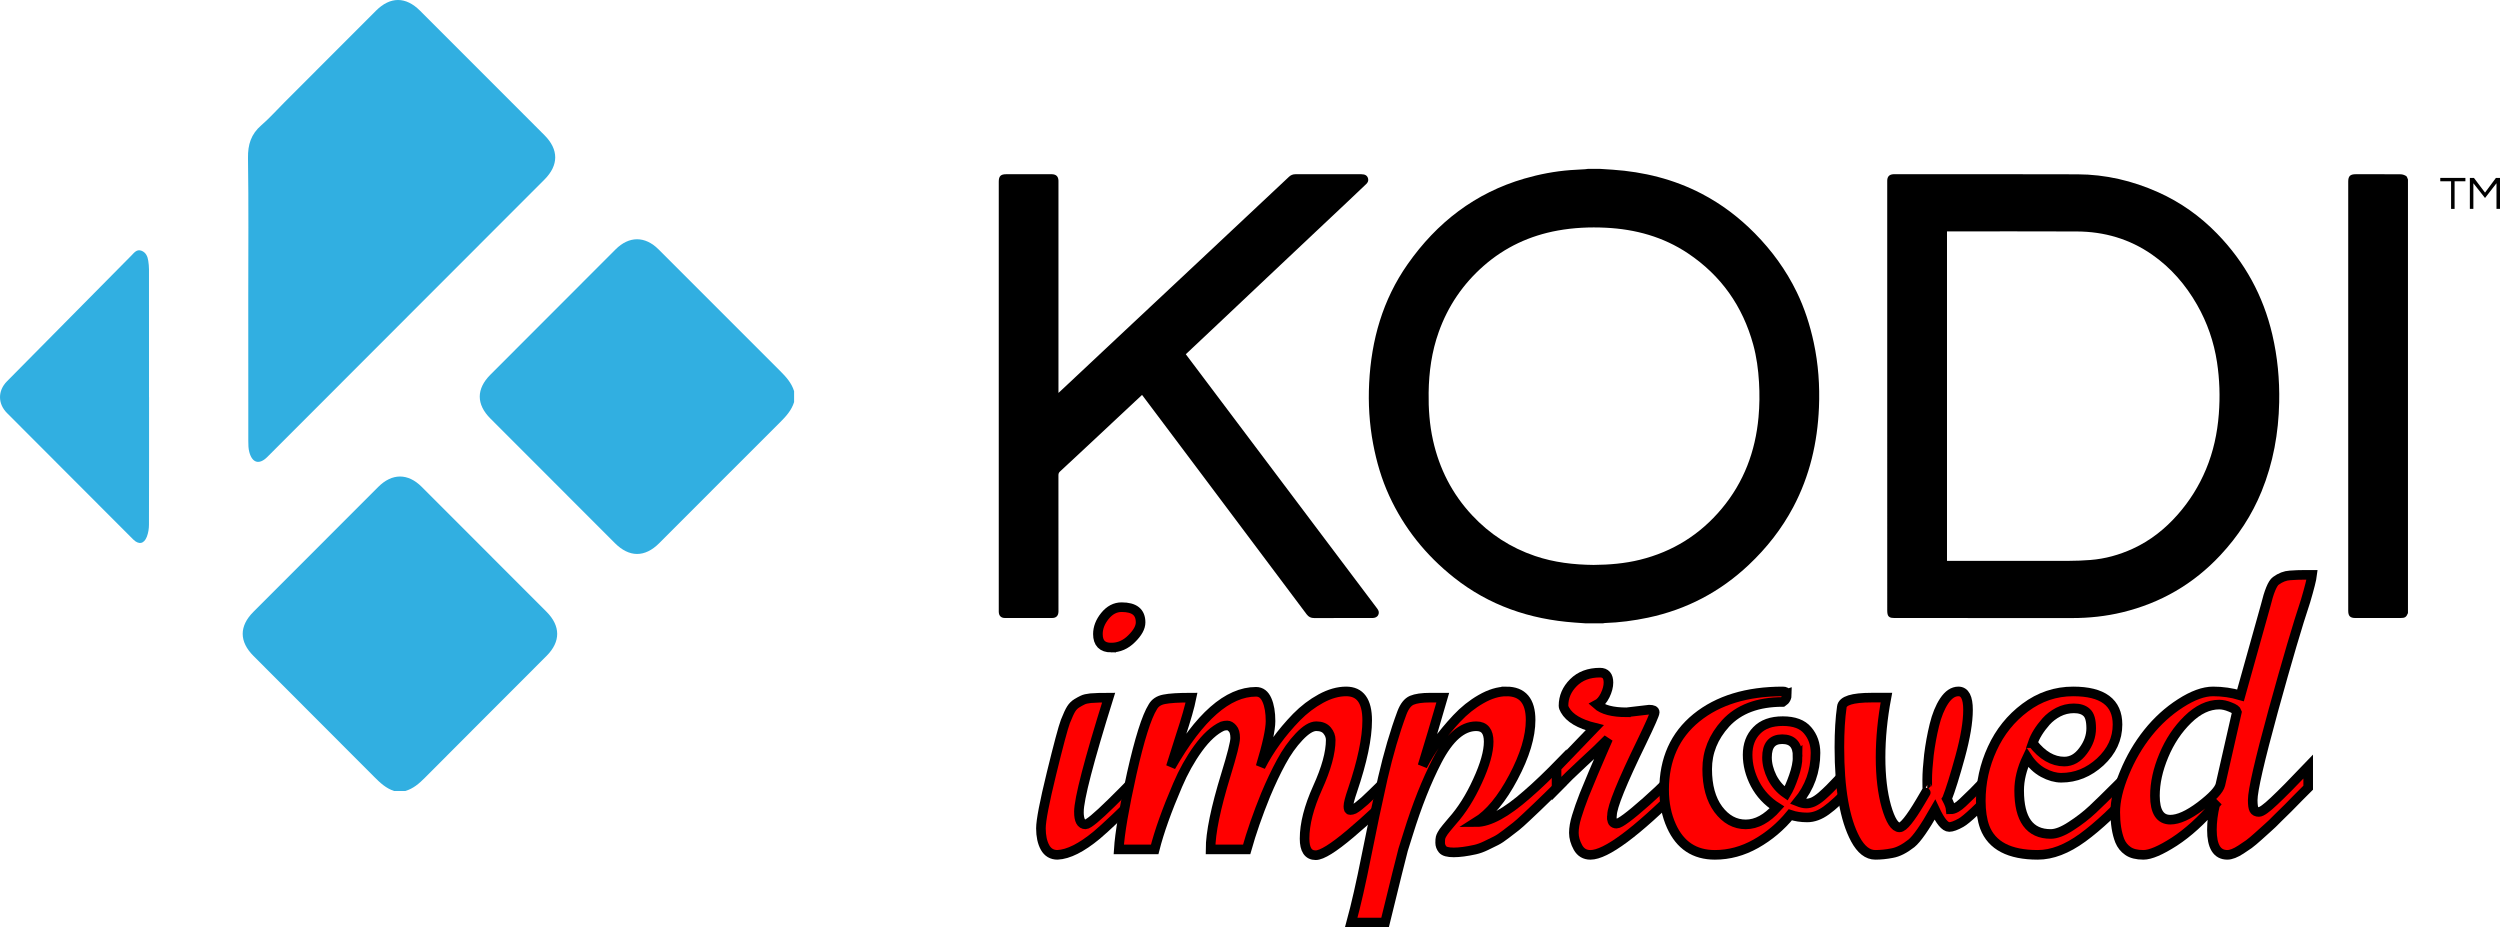 <?xml version="1.0" encoding="UTF-8" standalone="no"?>
<!-- Generator: Adobe Illustrator 15.0.2, SVG Export Plug-In . SVG Version: 6.00 Build 0)  -->

<svg
   xmlns:dc="http://purl.org/dc/elements/1.1/"
   xmlns:cc="http://creativecommons.org/ns#"
   xmlns:rdf="http://www.w3.org/1999/02/22-rdf-syntax-ns#"
   xmlns:svg="http://www.w3.org/2000/svg"
   xmlns="http://www.w3.org/2000/svg"
   xmlns:sodipodi="http://sodipodi.sourceforge.net/DTD/sodipodi-0.dtd"
   xmlns:inkscape="http://www.inkscape.org/namespaces/inkscape"
   version="1.1"
   id="Ebene_1"
   x="0px"
   y="0px"
   width="587.452"
   height="217.907"
   viewBox="0 0 587.452 217.907"
   enable-background="new 0 0 841.89 595.275"
   xml:space="preserve"
   sodipodi:docname="logo.svg"
   inkscape:version="0.92.2 5c3e80d, 2017-08-06"><defs
     id="defs33" /><sodipodi:namedview
     pagecolor="#ffffff"
     bordercolor="#666666"
     borderopacity="1"
     objecttolerance="10"
     gridtolerance="10"
     guidetolerance="10"
     inkscape:pageopacity="0"
     inkscape:pageshadow="2"
     inkscape:window-width="1366"
     inkscape:window-height="713"
     id="namedview31"
     showgrid="false"
     inkscape:zoom="0.73"
     inkscape:cx="340.86033"
     inkscape:cy="116.96863"
     inkscape:window-x="0"
     inkscape:window-y="27"
     inkscape:window-maximized="1"
     inkscape:current-layer="Ebene_1" /><g
     id="g22"
     transform="translate(-126.462,-196.699)"><g
       id="g10"><path
         d="m 502.527,236.387 c 0.955,0.061 1.912,0.119 2.867,0.186 7.334,0.506 14.344,2.226 20.895,5.629 4.678,2.433 8.826,5.58 12.529,9.334 4.018,4.076 7.342,8.645 9.846,13.8 1.836,3.784 3.111,7.754 3.994,11.86 1.082,5.034 1.438,10.131 1.225,15.258 -0.346,8.226 -2.166,16.091 -6.045,23.411 -2.707,5.106 -6.234,9.588 -10.432,13.55 -6.729,6.355 -14.615,10.499 -23.676,12.42 -3.354,0.709 -6.736,1.154 -10.162,1.262 -0.156,0.006 -0.309,0.05 -0.465,0.076 h -4.031 c -0.877,-0.063 -1.754,-0.123 -2.627,-0.187 -10.494,-0.76 -20.072,-4.003 -28.371,-10.606 -6.551,-5.211 -11.68,-11.571 -15.18,-19.203 -1.779,-3.879 -2.969,-7.946 -3.762,-12.134 -0.898,-4.737 -1.182,-9.52 -0.943,-14.324 0.506,-10.118 3.17,-19.563 9.041,-27.935 6.869,-9.793 15.852,-16.758 27.447,-20.125 3.535,-1.026 7.137,-1.71 10.809,-1.992 1.164,-0.091 2.332,-0.136 3.496,-0.207 0.191,-0.011 0.379,-0.047 0.568,-0.073 z m -1.594,93.058 c 3.73,-0.031 7.34,-0.336 10.881,-1.211 7.711,-1.904 14.125,-5.905 19.221,-12.005 5.205,-6.225 7.912,-13.459 8.646,-21.479 0.252,-2.745 0.281,-5.495 0.117,-8.248 -0.178,-2.987 -0.57,-5.945 -1.363,-8.835 -2.477,-9.025 -7.545,-16.226 -15.332,-21.436 -5.826,-3.893 -12.342,-5.676 -19.293,-6.021 -3.799,-0.186 -7.576,-0.015 -11.32,0.665 -6.545,1.189 -12.369,3.891 -17.387,8.287 -4.865,4.265 -8.383,9.443 -10.559,15.534 -1.65,4.608 -2.309,9.379 -2.377,14.251 -0.057,3.785 0.209,7.544 1.033,11.241 1.492,6.673 4.492,12.564 9.176,17.585 4.135,4.429 9.053,7.616 14.781,9.567 4.499,1.534 9.145,2.055 13.776,2.105"
         id="path2"
         inkscape:connector-curvature="0"
         style="clip-rule:evenodd;fill-rule:evenodd" /><path
         d="m 692.285,340.774 c -0.395,0.953 -0.697,1.147 -1.775,1.147 -3.52,0 -7.041,0.002 -10.564,0 -1.24,0 -1.697,-0.46 -1.697,-1.708 v -100.83 c 0,-1.293 0.455,-1.745 1.768,-1.746 3.521,0 7.043,-0.012 10.561,0.019 0.436,0.003 0.91,0.175 1.281,0.405 0.225,0.14 0.291,0.537 0.428,0.821 v 101.892 z"
         id="path4"
         inkscape:connector-curvature="0"
         style="clip-rule:evenodd;fill-rule:evenodd" /><path
         d="m 405.102,279.938 c 1.776,2.358 3.536,4.696 5.294,7.034 3.729,4.957 7.46,9.914 11.191,14.873 4.798,6.378 9.593,12.752 14.392,19.127 4.701,6.248 9.4,12.498 14.107,18.74 0.35,0.46 0.5,0.929 0.25,1.462 -0.254,0.539 -0.746,0.713 -1.301,0.745 -0.254,0.015 -0.51,0.002 -0.768,0.002 -4.338,0 -8.674,-0.003 -13.012,0.006 -0.742,10e-4 -1.285,-0.248 -1.75,-0.866 -8.18,-10.933 -16.378,-21.854 -24.574,-32.779 -4.654,-6.201 -9.311,-12.402 -13.968,-18.604 -0.037,-0.052 -0.082,-0.097 -0.148,-0.175 -0.565,0.526 -1.126,1.049 -1.685,1.569 -3.775,3.528 -7.548,7.06 -11.322,10.591 -2.081,1.943 -4.162,3.888 -6.254,5.819 -0.27,0.248 -0.381,0.495 -0.381,0.863 0.01,10.562 0.008,21.127 0.008,31.688 0,0.127 0.004,0.256 0,0.385 -0.027,0.967 -0.52,1.494 -1.487,1.498 -3.698,0.014 -7.394,0.011 -11.091,10e-4 -0.938,-0.004 -1.432,-0.532 -1.451,-1.473 -0.002,-0.11 0,-0.224 0,-0.336 v -100.633 -0.096 c 0,-1.274 0.46,-1.739 1.724,-1.739 3.377,-10e-4 6.753,-10e-4 10.131,-10e-4 0.223,0 0.448,-0.007 0.672,10e-4 0.978,0.045 1.458,0.527 1.501,1.5 0.007,0.145 10e-4,0.289 10e-4,0.432 v 48.783 0.676 c 0.838,-0.782 1.595,-1.484 2.347,-2.19 4.458,-4.182 8.912,-8.367 13.372,-12.547 5.848,-5.48 11.7,-10.958 17.549,-16.44 4.902,-4.597 9.801,-9.197 14.7,-13.795 2.066,-1.939 4.138,-3.87 6.197,-5.814 0.43,-0.406 0.92,-0.605 1.509,-0.605 5.169,0.001 10.339,0 15.509,0.001 0.881,0 1.377,0.32 1.563,0.979 0.154,0.544 -0.055,0.967 -0.436,1.331 -1.498,1.423 -2.992,2.845 -4.492,4.261 -2.654,2.502 -5.316,5.001 -7.969,7.503 -3.682,3.468 -7.359,6.933 -11.035,10.405 -3.771,3.557 -7.535,7.12 -11.305,10.675 -2.513,2.372 -5.032,4.736 -7.588,7.143"
         id="path6"
         inkscape:connector-curvature="0"
         style="clip-rule:evenodd;fill-rule:evenodd" /><path
         d="m 569.923,289.792 v -50.223 c 0,-0.146 0,-0.289 0.002,-0.434 0.02,-0.948 0.498,-1.442 1.438,-1.496 0.064,-0.004 0.129,-0.001 0.191,-0.001 14.359,0.001 28.715,-0.034 43.072,0.021 6.604,0.023 12.922,1.508 18.949,4.203 5.244,2.345 9.852,5.615 13.852,9.729 6.521,6.696 10.852,14.596 12.98,23.708 1.227,5.247 1.732,10.559 1.621,15.934 -0.15,7.22 -1.404,14.23 -4.141,20.938 -2.285,5.601 -5.557,10.574 -9.68,14.988 -6.328,6.778 -14.016,11.233 -23.023,13.416 -3.887,0.941 -7.824,1.36 -11.824,1.356 -13.908,-0.021 -27.816,-0.008 -41.727,-0.01 -0.238,0 -0.479,-0.017 -0.713,-0.052 -0.514,-0.083 -0.832,-0.391 -0.924,-0.902 -0.049,-0.266 -0.07,-0.539 -0.07,-0.807 -0.003,-16.79 -0.003,-33.578 -0.003,-50.368 m 14.047,38.707 h 0.619 c 9.348,0 18.693,0.008 28.041,-0.011 1.676,-0.003 3.359,-0.072 5.029,-0.203 3.473,-0.273 6.783,-1.194 9.949,-2.643 4.139,-1.896 7.615,-4.656 10.609,-8.066 2.791,-3.178 4.996,-6.714 6.621,-10.612 1.73,-4.151 2.66,-8.482 3.004,-12.96 0.316,-4.087 0.189,-8.153 -0.426,-12.2 -0.729,-4.781 -2.285,-9.294 -4.689,-13.496 -2.672,-4.673 -6.121,-8.674 -10.549,-11.765 -5.301,-3.702 -11.254,-5.423 -17.68,-5.454 -10.004,-0.048 -20.008,-0.015 -30.01,-0.017 h -0.52 v 77.427 z"
         id="path8"
         inkscape:connector-curvature="0"
         style="clip-rule:evenodd;fill-rule:evenodd" /></g><g
       id="g20"><path
         d="m 313.057,291.184 c -0.602,1.953 -1.921,3.383 -3.333,4.79 -9.465,9.433 -18.9,18.897 -28.345,28.349 -3.403,3.405 -7.04,3.396 -10.457,-0.024 -9.748,-9.755 -19.497,-19.51 -29.24,-29.267 -3.32,-3.323 -3.318,-6.953 0.01,-10.283 9.799,-9.815 19.601,-19.625 29.404,-29.433 3.189,-3.192 6.937,-3.194 10.126,-0.004 9.503,9.505 18.992,19.023 28.513,28.512 1.413,1.407 2.728,2.842 3.323,4.797 v 2.563 z"
         id="path12"
         inkscape:connector-curvature="0"
         style="clip-rule:evenodd;fill:#31afe1;fill-rule:evenodd" /><path
         d="m 219.101,382.575 c -1.944,-0.617 -3.352,-1.962 -4.753,-3.372 -9.425,-9.474 -18.878,-18.916 -28.322,-28.371 -3.379,-3.384 -3.382,-6.993 -0.011,-10.369 9.773,-9.781 19.547,-19.563 29.324,-29.343 3.25,-3.251 6.974,-3.264 10.206,-0.029 9.775,9.779 19.549,19.563 29.321,29.347 3.357,3.362 3.366,7.045 0.024,10.389 -9.526,9.538 -19.066,19.062 -28.57,28.617 -1.36,1.366 -2.759,2.596 -4.655,3.132 h -2.564 z"
         id="path14"
         inkscape:connector-curvature="0"
         style="clip-rule:evenodd;fill:#31afe1;fill-rule:evenodd" /><path
         d="m 184.799,266.464 c 0,-10.877 0.098,-21.754 -0.063,-32.628 -0.045,-3.147 0.706,-5.605 3.11,-7.682 1.932,-1.671 3.647,-3.599 5.458,-5.414 7.166,-7.173 14.329,-14.344 21.497,-21.515 3.37,-3.37 7.006,-3.367 10.374,0.002 9.749,9.751 19.495,19.505 29.243,29.259 3.349,3.353 3.346,7.037 -0.002,10.389 -11.527,11.543 -23.059,23.082 -34.589,34.621 -10.182,10.194 -20.362,20.386 -30.545,30.576 -1.887,1.889 -3.559,1.448 -4.244,-1.169 -0.211,-0.81 -0.229,-1.685 -0.229,-2.532 -0.014,-11.301 -0.01,-22.605 -0.01,-33.907"
         id="path16"
         inkscape:connector-curvature="0"
         style="clip-rule:evenodd;fill:#31afe1;fill-rule:evenodd" /><path
         d="m 161.487,290.03 c 0,9.98 0.014,19.964 -0.021,29.944 -0.004,0.947 -0.154,1.951 -0.494,2.832 -0.666,1.732 -1.916,1.947 -3.224,0.641 -4.591,-4.582 -9.169,-9.179 -13.75,-13.768 -5.296,-5.304 -10.594,-10.609 -15.887,-15.917 -2.191,-2.197 -2.2,-5.245 -0.018,-7.453 9.748,-9.859 19.498,-19.717 29.252,-29.574 0.645,-0.651 1.252,-1.535 2.349,-1.121 1.047,0.396 1.461,1.341 1.609,2.388 0.094,0.649 0.167,1.31 0.168,1.965 0.01,10.021 0.006,20.041 0.006,30.063 z"
         id="path18"
         inkscape:connector-curvature="0"
         style="clip-rule:evenodd;fill:#31afe1;fill-rule:evenodd" /></g></g><g
     id="g28"
     transform="translate(-126.462,-196.699)"><path
       d="m 705.784,239.297 h -2.541 v 6.49 h -0.825 v -6.49 h -2.54 v -0.792 h 5.906 z"
       id="path24"
       inkscape:connector-curvature="0" /><path
       d="m 713.914,238.505 v 7.282 h -0.825 v -6.028 l -2.695,3.465 -2.738,-3.465 v 6.028 h -0.825 v -7.282 h 0.957 l 2.606,3.454 2.563,-3.454 z"
       id="path26"
       inkscape:connector-curvature="0" /></g><g
     aria-label="improved"
     style="font-style:normal;font-variant:normal;font-weight:normal;font-stretch:normal;font-size:90.497px;line-height:1.25;font-family:Norican;-inkscape-font-specification:Norican;letter-spacing:0px;word-spacing:0px;fill:#ff0000;fill-opacity:1;fill-rule:nonzero;stroke:#000000;stroke-width:2.257;stroke-miterlimit:4;stroke-dasharray:none;stroke-opacity:1"
     id="text4005"><path
       d="m 253.524,190.796 q 0,2.916 1.547,2.916 0.972,0 6.098,-5.037 5.17,-5.082 8.219,-8.44 v 4.949 q -8.705,8.573 -11.666,11.047 -5.391,4.463 -9.235,4.64 -1.944,0 -2.916,-1.723 -0.972,-1.768 -0.972,-4.507 0,-2.74 2.475,-12.859 2.475,-10.119 3.27,-12.24 0.84,-2.121 1.37,-2.961 0.53,-0.84 1.326,-1.326 0.795,-0.486 1.37,-0.751 0.619,-0.309 1.856,-0.442 1.723,-0.133 4.242,-0.133 -6.982,22.359 -6.982,26.866 z m 7.6,-38.62 q -3.137,0 -3.137,-3.182 0,-2.209 1.635,-4.242 1.679,-2.077 3.933,-2.077 2.254,0 3.358,0.884 1.105,0.884 1.105,2.695 0,1.768 -2.121,3.844 -2.077,2.077 -4.772,2.077 z"
       style="fill:#ff0000;fill-opacity:1;fill-rule:nonzero;stroke:#000000;stroke-width:2.257;stroke-miterlimit:4;stroke-dasharray:none;stroke-opacity:1"
       id="path827" /><path
       d="m 309.157,200.96 q -2.607,0 -2.607,-3.889 0,-5.17 3.049,-11.931 3.093,-6.805 3.093,-11.268 0,-1.193 -0.84,-2.209 -0.84,-1.016 -2.563,-1.016 -1.679,0 -4.021,2.475 -2.342,2.475 -4.198,5.921 -1.856,3.402 -3.668,7.733 -2.784,6.849 -4.463,12.815 h -8.484 q 0,-5.789 3.623,-17.587 2.165,-7.026 2.165,-8.573 0,-1.591 -0.619,-2.254 -0.619,-0.707 -1.237,-0.707 -0.619,0 -1.149,0.177 -2.872,1.326 -5.7,5.214 -2.784,3.844 -4.817,8.617 -3.8,8.838 -5.391,15.112 h -8.44 q 0.354,-5.7 3.049,-17.808 2.74,-12.152 4.949,-15.687 0.795,-1.414 2.651,-1.768 1.9,-0.398 6.451,-0.398 -0.619,3.093 -2.563,8.97 -1.9,5.877 -2.298,7.247 10.031,-17.587 20.017,-17.587 1.723,0 2.563,1.944 0.84,1.9 0.84,4.949 0,3.005 -2.342,10.694 3.137,-6.142 8.44,-11.621 2.651,-2.695 5.744,-4.375 3.093,-1.679 5.921,-1.679 4.949,0 4.949,6.805 0,6.275 -3.447,16.438 -0.972,2.828 -0.972,3.756 0,0.884 0.398,0.884 0.442,0 0.928,-0.221 0.486,-0.265 1.149,-0.795 0.707,-0.574 1.37,-1.149 0.663,-0.619 1.723,-1.635 1.061,-1.061 1.9,-1.856 0.84,-0.84 2.209,-2.209 l 2.342,-2.342 v 4.949 q -5.524,5.7 -11.533,10.782 -6.01,5.082 -8.175,5.082 z"
       style="fill:#ff0000;fill-opacity:1;fill-rule:nonzero;stroke:#000000;stroke-width:2.257;stroke-miterlimit:4;stroke-dasharray:none;stroke-opacity:1"
       id="path829" /><path
       d="m 353.964,162.472 q 5.7,0 5.7,6.717 0,5.833 -4.065,13.477 -4.021,7.6 -8.705,10.517 4.551,0 11.931,-6.496 3.535,-3.049 8.175,-7.821 v 5.082 q -1.061,1.016 -3.005,2.961 -1.944,1.9 -2.828,2.74 -0.84,0.795 -2.475,2.342 -1.635,1.547 -2.475,2.209 -0.84,0.663 -2.298,1.768 -1.414,1.105 -2.386,1.591 -0.928,0.442 -2.342,1.149 -1.37,0.663 -2.563,0.928 -3.005,0.663 -5.037,0.663 -2.033,0 -2.607,-0.707 -0.574,-0.707 -0.574,-1.547 0,-0.884 0.088,-1.193 0.088,-0.354 0.309,-0.751 0.265,-0.398 0.442,-0.707 0.221,-0.309 0.619,-0.795 0.442,-0.53 0.663,-0.795 0.221,-0.265 0.707,-0.84 3.402,-3.8 5.965,-9.456 2.607,-5.656 2.607,-9.235 0,-3.623 -2.916,-3.623 -4.993,0 -9.191,8.086 -3.712,7.158 -6.805,17.145 l -1.193,3.8 q -0.707,2.651 -4.242,17.101 h -7.954 q 1.679,-6.142 3.579,-15.731 1.9,-9.589 3.844,-18.206 1.988,-8.617 4.507,-15.377 0.884,-2.298 2.298,-2.916 1.458,-0.619 4.33,-0.619 h 2.961 q -2.298,7.998 -4.772,16.04 2.828,-5.568 8.042,-11.135 2.607,-2.784 5.7,-4.551 3.137,-1.812 5.965,-1.812 z"
       style="fill:#ff0000;fill-opacity:1;fill-rule:nonzero;stroke:#000000;stroke-width:2.257;stroke-miterlimit:4;stroke-dasharray:none;stroke-opacity:1"
       id="path831" /><path
       d="m 382.244,167.376 5.303,-0.619 q 1.281,0 1.281,0.619 0,0.619 -3.049,6.938 -6.982,14.317 -6.982,17.233 0,0.044 -0.044,0.353 0,0.265 0,0.442 0.044,0.133 0.088,0.398 0.044,0.265 0.133,0.398 0.309,0.398 0.884,0.398 1.149,0 7.026,-5.214 5.921,-5.258 8.086,-8.175 v 4.949 q -15.775,15.775 -21.255,15.775 -1.944,0 -2.916,-1.723 -0.972,-1.768 -0.972,-3.447 0,-1.679 0.663,-3.844 0.663,-2.209 1.768,-5.037 1.149,-2.828 2.121,-5.126 0.972,-2.298 2.121,-4.949 1.193,-2.695 1.37,-3.137 -2.519,2.563 -5.877,5.612 -3.314,3.049 -6.231,6.054 v -4.949 l 8.97,-9.324 q -5.391,-1.326 -6.982,-4.154 -0.353,-0.574 -0.353,-1.016 0,-3.093 2.342,-5.435 2.342,-2.342 6.231,-2.342 1.988,0 1.988,2.342 0,1.37 -0.795,3.005 -0.795,1.591 -1.9,2.165 2.033,1.812 6.982,1.812 z"
       style="fill:#ff0000;fill-opacity:1;fill-rule:nonzero;stroke:#000000;stroke-width:2.257;stroke-miterlimit:4;stroke-dasharray:none;stroke-opacity:1"
       id="path833" /><path
       d="m 419.893,163.046 q 0,1.281 -0.972,1.9 -8.793,0 -13.433,5.037 -4.33,4.772 -4.33,10.738 0,5.921 2.607,9.456 2.651,3.535 6.451,3.535 3.8,0 7.335,-3.977 -3.314,-2.077 -5.126,-5.479 -1.768,-3.402 -1.768,-6.893 0,-3.535 2.121,-5.7 2.121,-2.209 6.142,-2.209 4.021,0 5.833,2.165 1.856,2.165 1.856,5.303 0,6.451 -4.109,11.445 1.105,0.442 1.9,0.442 0.795,0 1.635,-0.353 0.884,-0.398 1.988,-1.326 1.105,-0.972 1.944,-1.812 0.84,-0.84 2.43,-2.519 1.591,-1.679 2.695,-2.74 v 4.861 q -3.668,3.889 -5.965,5.524 -2.254,1.635 -4.463,1.635 -2.165,0 -3.977,-0.619 -3.402,4.154 -8.086,6.805 -4.64,2.607 -9.633,2.607 -7.158,0 -10.207,-6.761 -1.723,-3.8 -1.723,-8.528 0,-10.738 7.6,-16.924 7.645,-6.186 20.282,-6.186 0.884,0 0.972,0.574 z m 2.519,14.715 q 0,-4.065 -3.623,-4.065 -3.579,0 -3.579,4.286 0,2.254 1.193,4.684 1.237,2.386 3.314,3.8 0.884,-1.458 1.768,-4.021 0.928,-2.607 0.928,-4.684 z"
       style="fill:#ff0000;fill-opacity:1;fill-rule:nonzero;stroke:#000000;stroke-width:2.257;stroke-miterlimit:4;stroke-dasharray:none;stroke-opacity:1"
       id="path835" /><path
       d="m 457.497,187.747 q 0.795,1.502 0.884,2.43 1.149,0 2.784,-1.547 1.635,-1.547 2.607,-2.519 0.972,-1.016 2.872,-2.961 1.9,-1.944 3.226,-3.27 v 4.949 q -7.203,7.468 -9.059,8.484 -1.812,1.016 -2.784,1.016 -1.458,0 -3.358,-4.065 -3.623,6.363 -5.524,7.91 -2.475,1.944 -4.551,2.298 -2.033,0.398 -3.933,0.398 -2.695,0 -4.684,-3.668 -3.756,-6.982 -3.756,-21.608 0,-5.524 0.574,-9.5 0.265,-2.165 6.938,-2.165 h 3.535 q -1.37,7.291 -1.37,14.052 0,6.717 1.37,11.577 1.414,4.861 3.093,4.861 1.326,0 4.905,-6.054 1.679,-2.828 1.635,-2.828 -0.044,-0.044 -0.044,-2.298 0,-2.254 0.398,-5.833 0.442,-3.579 1.281,-7.026 0.84,-3.447 2.298,-5.656 1.502,-2.254 3.358,-2.254 2.254,0 2.254,4.33 0,4.286 -1.856,11.047 -1.856,6.761 -3.093,9.898 z"
       style="fill:#ff0000;fill-opacity:1;fill-rule:nonzero;stroke:#000000;stroke-width:2.257;stroke-miterlimit:4;stroke-dasharray:none;stroke-opacity:1"
       id="path837" /><path
       d="m 477.647,174.623 q 3.358,4.33 7.424,4.33 2.563,0 4.419,-2.519 1.9,-2.519 1.9,-5.303 0,-2.784 -1.061,-3.712 -1.016,-0.972 -3.005,-0.972 -1.944,0 -3.668,0.884 -1.679,0.884 -2.872,2.209 -2.298,2.607 -3.137,5.082 z m 24.259,5.612 v 4.861 q -7.026,7.733 -12.549,11.754 -5.524,4.021 -10.517,4.021 -9.987,0 -12.461,-6.496 -0.928,-2.563 -0.928,-6.186 0,-6.451 2.695,-12.284 2.695,-5.877 7.733,-9.633 5.082,-3.8 11.268,-3.8 10.428,0 10.428,7.777 0,5.037 -4.065,8.793 -4.065,3.712 -9.147,3.712 -2.033,0 -4.242,-1.193 -2.209,-1.193 -3.756,-3.579 -1.9,3.977 -1.9,7.777 0,10.207 7.424,10.207 1.944,0 4.772,-1.856 2.872,-1.856 5.037,-3.889 2.209,-2.077 5.568,-5.435 3.358,-3.402 4.64,-4.551 z"
       style="fill:#ff0000;fill-opacity:1;fill-rule:nonzero;stroke:#000000;stroke-width:2.257;stroke-miterlimit:4;stroke-dasharray:none;stroke-opacity:1"
       id="path839" /><path
       d="m 520.509,189.073 q -4.772,5.568 -9.589,8.705 -4.817,3.093 -7.247,3.093 -2.386,0 -3.668,-0.928 -1.281,-0.884 -1.9,-2.386 -1.061,-2.74 -1.061,-6.717 0,-3.977 2.165,-9.191 2.165,-5.258 5.524,-9.456 3.358,-4.198 7.645,-6.938 4.33,-2.784 7.645,-2.784 3.314,0 6.451,0.928 l 5.877,-20.989 q 1.237,-5.082 2.43,-5.921 1.635,-1.193 3.314,-1.281 1.723,-0.133 3.668,-0.133 h 1.547 q -0.177,1.502 -1.547,6.142 -2.74,8.175 -7.6,25.806 -4.817,17.587 -4.817,20.989 0,1.635 0.309,2.209 0.309,0.574 1.149,0.574 0.884,0 3.579,-2.563 2.74,-2.563 7.998,-8.086 v 4.949 q -0.619,0.619 -2.298,2.298 -1.635,1.679 -2.43,2.475 l -2.342,2.298 q -1.502,1.547 -2.43,2.342 -0.884,0.795 -2.209,1.988 -1.326,1.193 -2.209,1.856 -0.884,0.619 -1.9,1.281 -1.9,1.237 -3.182,1.237 -3.623,0 -3.623,-5.877 0,-2.828 0.751,-5.921 z m 5.126,-21.785 q -0.177,-0.619 -1.591,-1.149 -1.37,-0.574 -2.563,-0.574 -3.8,0 -7.379,3.491 -3.579,3.491 -5.656,8.484 -2.077,4.949 -2.077,9.456 0,5.612 3.623,5.612 2.828,0 7.07,-3.182 4.242,-3.226 4.684,-5.037 z"
       style="fill:#ff0000;fill-opacity:1;fill-rule:nonzero;stroke:#000000;stroke-width:2.257;stroke-miterlimit:4;stroke-dasharray:none;stroke-opacity:1"
       id="path841" /></g></svg>